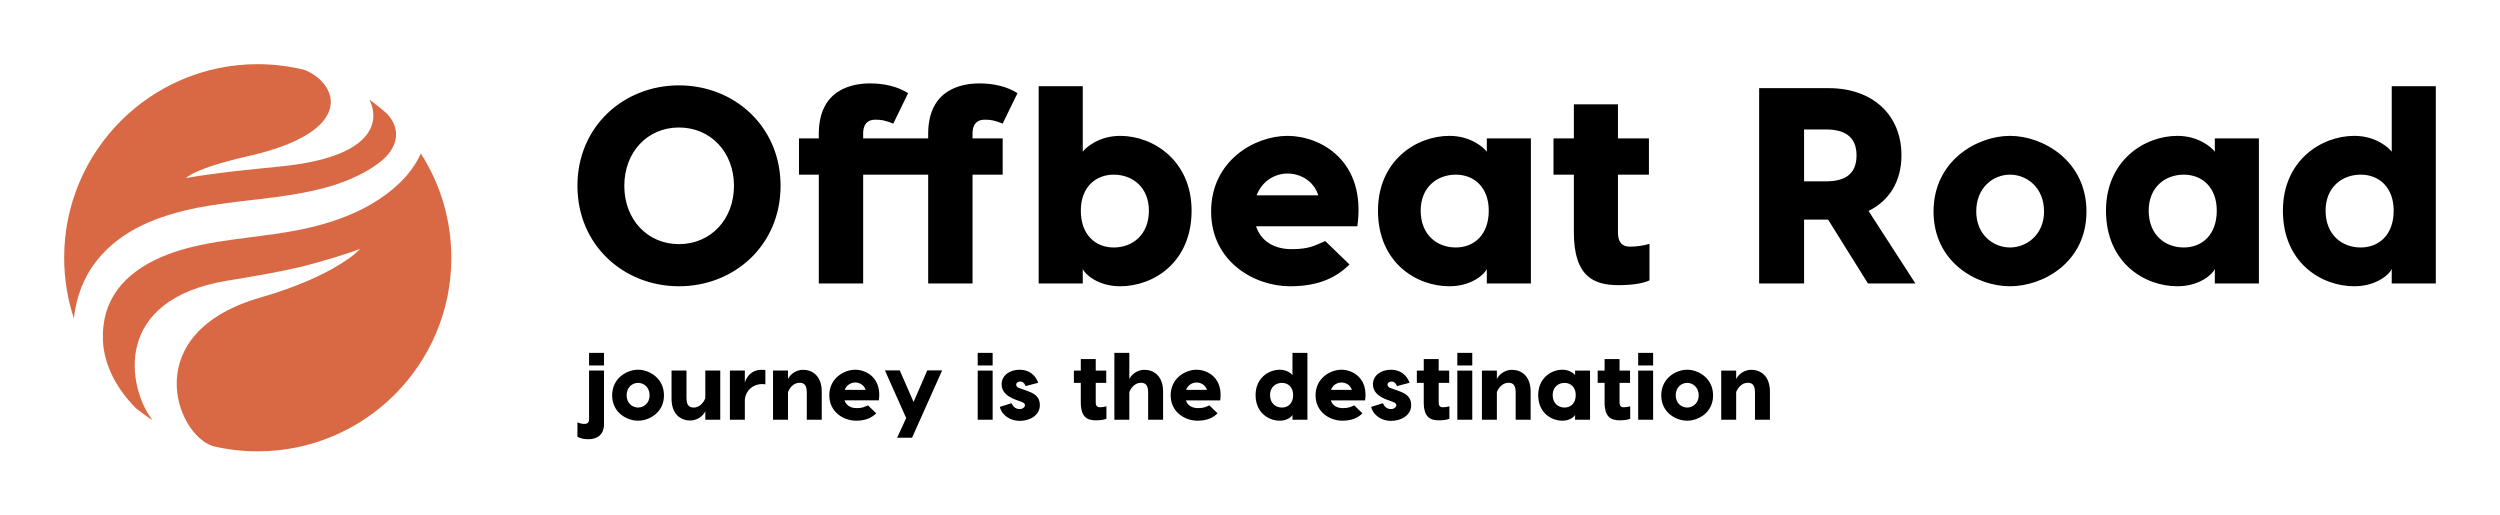 <svg height="652.052" viewBox="0 0 3162.313 652.052" width="3162.313" xmlns="http://www.w3.org/2000/svg"><g fill="#D96944" transform="matrix(146.06 0 0 146.06 -39.197 -39.051)" xmlns="http://www.w3.org/2000/svg"><path d="m3.726 1.855c-.286.272-.684.382-1.065.437-.34.05-.695.071-.999.203-.318.139-.518.369-.502.725.01.214.125.423.287.584.045.036.091.07.139.101-.003-.006-.006-.013-.011-.019-.193-.265-.343-1.024.667-1.189.203-.033.406-.067.608-.113.178-.041.496-.141.531-.16.029-.017-.189.228-.857.42-1.061.305-.735 1.186-.411 1.287.124.03.254.045.387.045.926 0 1.677-.75 1.677-1.676 0-.333-.097-.643-.264-.903-.045.098-.108.182-.187.258z"/><path d="m.824 2.5c0 .184.03.359.084.525.02-.182.082-.354.198-.5.21-.267.536-.392.875-.459.338-.066.698-.074 1.045-.158.192-.046.387-.121.542-.244.129-.104.189-.262.055-.409-.049-.044-.101-.086-.155-.124.098.201.022.5-.773.578-.204.021-.407.04-.608.068-.059.008-.132.019-.207.032 0 0 .066-.082.532-.188.958-.216.779-.633.495-.748-.13-.032-.267-.05-.407-.05-.926.001-1.676.751-1.676 1.677z"/></g><g fill="#000"><path d="m8.18 5.8c3.96 0 7.28 2.94 7.28 7.2s-3.32 7.2-7.28 7.2-7.28-2.94-7.28-7.2 3.32-7.2 7.28-7.2zm0 11.38c2.26 0 3.94-1.76 3.94-4.18s-1.68-4.18-3.94-4.18-3.92 1.76-3.92 4.18 1.66 4.18 3.92 4.18zm21.92-8.92c-.9 0-.88.82-.88 1.02v.32h2.16v2.6h-2.16v7.8h-3.18v-7.8h-1.42-2.42-.82v7.8h-3.18v-7.8h-1.42v-2.6h1.42v-.32c0-3.22 2.42-3.62 3.68-3.62 1 0 1.98.22 2.72.7l-1.06 2.18c-.58-.22-.8-.28-1.28-.28-.9 0-.88.82-.88 1.02v.32h2.16 1.88.62v-.32c0-3.22 2.42-3.62 3.68-3.62 1 0 1.98.22 2.72.7l-1.06 2.18c-.58-.22-.8-.28-1.28-.28zm9.7 1.16c2.38 0 5.12 1.78 5.12 5.36 0 3.72-2.74 5.42-5.12 5.42-1.6 0-2.54-.88-2.68-1.24v1.04h-3.16v-10.4-3.74h3.16v4.7c.14-.22 1.08-1.14 2.68-1.14zm-.46 8c1.36 0 2.52-.92 2.52-2.64 0-1.66-1.16-2.58-2.52-2.58-1.3 0-2.36.9-2.36 2.58 0 1.74 1.06 2.64 2.36 2.64zm12.46-8c2.36 0 5.66 1.78 5 6.48h-7.26c.36 1.08 1.3 1.64 2.56 1.64 1.28 0 1.68-.28 2.4-.58l1.74 1.68c-.92.9-2.16 1.56-4.26 1.56-2.58 0-5.66-1.78-5.66-5.36 0-3.64 3.12-5.42 5.48-5.42zm0 2.7c-.9 0-1.82.52-2.22 1.56h4.42c-.32-1.04-1.3-1.56-2.2-1.56zm14.28-2.52h3.16v10.4h-3.16v-1.04c-.14.36-1.08 1.24-2.68 1.24-2.38 0-5.12-1.7-5.12-5.42 0-3.58 2.74-5.36 5.12-5.36 1.6 0 2.54.92 2.68 1.14zm-2.22 7.82c1.3 0 2.36-.9 2.36-2.64 0-1.68-1.06-2.58-2.36-2.58-1.36 0-2.52.92-2.52 2.58 0 1.72 1.16 2.64 2.52 2.64zm12.48-.06c.56 0 .96-.08 1.4-.2v2.62c-.44.2-1.16.34-2.22.34-1.74 0-3.2-.58-3.2-3.78v-4.14h-1.46v-2.6h1.46v-2.44h3.16v2.44h2.22v2.6h-2.22v4.14c0 .46.12 1.02.86 1.02zm17.06 2.64-2.86-4.58h-1.72v4.58h-3.22v-14h4.98c3.14 0 5.22 1.9 5.22 4.82 0 1.86-.88 3.26-2.36 3.98l3.36 5.2zm-4.58-11.04v3.72h1.56c1.3 0 2.2-.46 2.2-1.86 0-1.38-.9-1.86-2.2-1.86zm14.76.46c2.36 0 5.48 1.78 5.48 5.42 0 3.66-3.12 5.36-5.48 5.36s-5.48-1.7-5.48-5.36c0-3.64 3.12-5.42 5.48-5.42zm0 2.78c-1.2 0-2.42.92-2.42 2.64 0 1.66 1.22 2.58 2.42 2.58s2.44-.92 2.44-2.58c0-1.72-1.24-2.64-2.44-2.64zm14.68-2.6h3.16v10.4h-3.16v-1.04c-.14.36-1.08 1.24-2.68 1.24-2.38 0-5.12-1.7-5.12-5.42 0-3.58 2.74-5.36 5.12-5.36 1.6 0 2.54.92 2.68 1.14zm-2.22 7.82c1.3 0 2.36-.9 2.36-2.64 0-1.68-1.06-2.58-2.36-2.58-1.36 0-2.52.92-2.52 2.58 0 1.72 1.16 2.64 2.52 2.64zm14.9-11.56h3.16v5.08 9.06h-3.16v-1.04c-.14.36-1.08 1.24-2.68 1.24-2.38 0-5.12-1.7-5.12-5.42 0-3.58 2.74-5.36 5.12-5.36 1.6 0 2.54.92 2.68 1.14zm-2.22 11.56c1.3 0 2.36-.9 2.36-2.64 0-1.68-1.06-2.58-2.36-2.58-1.36 0-2.52.92-2.52 2.58 0 1.72 1.16 2.64 2.52 2.64z" transform="matrix(17.648 0 0 17.648 714.527 5.615)"/><path d="m4.52 5.86v2.66h-3.16v-2.66zm0 3.74v11.32c0 2.14-1.32 3.2-3.28 3.2-1.16 0-1.78-.24-2.34-.52v-3.06c.52.24.92.34 1.52.34.88 0 .94-.68.94-1.02v-10.26zm7.2-.18c2.36 0 5.48 1.78 5.48 5.42 0 3.66-3.12 5.36-5.48 5.36s-5.48-1.7-5.48-5.36c0-3.64 3.12-5.42 5.48-5.42zm0 2.78c-1.2 0-2.42.92-2.42 2.64 0 1.66 1.22 2.58 2.42 2.58s2.44-.92 2.44-2.58c0-1.72-1.24-2.64-2.44-2.64zm11 7.96c-1.94 0-3.92-1.3-3.92-4.6v-5.96h3.16v5.74c0 1.58.54 2.08 1.54 2.08 1.42 0 2.24-1.38 2.44-1.98v-5.84h3.16v10.4h-3.16v-1.8c-.2.5-1.26 1.96-3.22 1.96zm15.1-10.72c.28 0 .56 0 .82.06v3.02c-.24-.06-.52-.06-.72-.06-1.92 0-3.46 1.38-3.62 3.3v4.24h-3.16v-10.4h3.16v2.54c.48-1.56 1.68-2.7 3.52-2.7zm8.82 0c1.94 0 3.92 1.3 3.92 4.6v5.96h-3.16v-5.74c0-1.58-.54-2.08-1.54-2.08-1.42 0-2.24 1.38-2.44 1.98v5.84h-3.16v-10.4h3.16v1.8c.2-.5 1.26-1.96 3.22-1.96zm11-.02c2.36 0 5.66 1.78 5 6.48h-7.26c.36 1.08 1.3 1.64 2.56 1.64 1.28 0 1.68-.28 2.4-.58l1.74 1.68c-.92.9-2.16 1.56-4.26 1.56-2.58 0-5.66-1.78-5.66-5.36 0-3.64 3.12-5.42 5.48-5.42zm0 2.7c-.9 0-1.82.52-2.22 1.56h4.42c-.32-1.04-1.3-1.56-2.2-1.56zm15.24-2.56h3.14l-6.36 14.24h-3.16l1.92-4.16-4.5-10.08h3.14l2.92 6.68zm13.82-3.7v2.66h-3.16v-2.66zm0 3.74v10.4h-3.16v-10.4zm6.98 3.28c-.28-.72-.7-.96-1.16-.96-.42 0-.84.24-.84.64 0 .38.24.6.7.76l1.32.46c1.48.54 2.98 1.08 2.98 3.16 0 2.1-2.1 3.3-4.26 3.3-1.94 0-3.76-1.14-4.2-2.96l2.48-.78c.26.58.72 1.24 1.72 1.24.68 0 1.12-.44 1.12-.84 0-.2-.16-.46-.66-.66l-1.22-.44c-2.08-.76-3.06-1.82-3.06-3.3 0-1.94 1.8-3.08 3.78-3.08 2.02 0 3.36 1.1 3.96 2.76zm15.68 4.48c.56 0 .96-.08 1.4-.2v2.62c-.44.2-1.16.34-2.22.34-1.74 0-3.2-.58-3.2-3.78v-4.14h-1.46v-2.6h1.46v-2.44h3.16v2.44h2.22v2.6h-2.22v4.14c0 .46.12 1.02.86 1.02zm9.46-7.92c1.94 0 3.92 1.3 3.92 4.6v5.96h-3.16v-5.74c0-1.58-.54-2.08-1.54-2.08-1.42 0-2.24 1.38-2.44 1.98v5.84h-3.16v-14.14h3.16v5.54c.2-.5 1.26-1.96 3.22-1.96zm11-.02c2.36 0 5.66 1.78 5 6.48h-7.26c.36 1.08 1.3 1.64 2.56 1.64 1.28 0 1.68-.28 2.4-.58l1.74 1.68c-.92.9-2.16 1.56-4.26 1.56-2.58 0-5.66-1.78-5.66-5.36 0-3.64 3.12-5.42 5.48-5.42zm0 2.7c-.9 0-1.82.52-2.22 1.56h4.42c-.32-1.04-1.3-1.56-2.2-1.56zm20.28-6.26h3.16v5.08 9.06h-3.16v-1.04c-.14.36-1.08 1.24-2.68 1.24-2.38 0-5.12-1.7-5.12-5.42 0-3.58 2.74-5.36 5.12-5.36 1.6 0 2.54.92 2.68 1.14zm-2.22 11.56c1.3 0 2.36-.9 2.36-2.64 0-1.68-1.06-2.58-2.36-2.58-1.36 0-2.52.92-2.52 2.58 0 1.72 1.16 2.64 2.52 2.64zm12.58-8c2.36 0 5.66 1.78 5 6.48h-7.26c.36 1.08 1.3 1.64 2.56 1.64 1.28 0 1.68-.28 2.4-.58l1.74 1.68c-.92.9-2.16 1.56-4.26 1.56-2.58 0-5.66-1.78-5.66-5.36 0-3.64 3.12-5.42 5.48-5.42zm0 2.7c-.9 0-1.82.52-2.22 1.56h4.42c-.32-1.04-1.3-1.56-2.2-1.56zm11.74.76c-.28-.72-.7-.96-1.16-.96-.42 0-.84.24-.84.64 0 .38.24.6.7.76l1.32.46c1.48.54 2.98 1.08 2.98 3.16 0 2.1-2.1 3.3-4.26 3.3-1.94 0-3.76-1.14-4.2-2.96l2.48-.78c.26.58.72 1.24 1.72 1.24.68 0 1.12-.44 1.12-.84 0-.2-.16-.46-.66-.66l-1.22-.44c-2.08-.76-3.06-1.82-3.06-3.3 0-1.94 1.8-3.08 3.78-3.08 2.02 0 3.36 1.1 3.96 2.76zm9.68 4.48c.56 0 .96-.08 1.4-.2v2.62c-.44.2-1.16.34-2.22.34-1.74 0-3.2-.58-3.2-3.78v-4.14h-1.46v-2.6h1.46v-2.44h3.16v2.44h2.22v2.6h-2.22v4.14c0 .46.12 1.02.86 1.02zm6.24-11.5v2.66h-3.16v-2.66zm0 3.74v10.4h-3.16v-10.4zm8.42-.16c1.94 0 3.92 1.3 3.92 4.6v5.96h-3.16v-5.74c0-1.58-.54-2.08-1.54-2.08-1.42 0-2.24 1.38-2.44 1.98v5.84h-3.16v-10.4h3.16v1.8c.2-.5 1.26-1.96 3.22-1.96zm13.32.16h3.16v10.4h-3.16v-1.04c-.14.36-1.08 1.24-2.68 1.24-2.38 0-5.12-1.7-5.12-5.42 0-3.58 2.74-5.36 5.12-5.36 1.6 0 2.54.92 2.68 1.14zm-2.22 7.82c1.3 0 2.36-.9 2.36-2.64 0-1.68-1.06-2.58-2.36-2.58-1.36 0-2.52.92-2.52 2.58 0 1.72 1.16 2.64 2.52 2.64zm12.48-.06c.56 0 .96-.08 1.4-.2v2.62c-.44.2-1.16.34-2.22.34-1.74 0-3.2-.58-3.2-3.78v-4.14h-1.46v-2.6h1.46v-2.44h3.16v2.44h2.22v2.6h-2.22v4.14c0 .46.12 1.02.86 1.02zm6.24-11.5v2.66h-3.16v-2.66zm0 3.74v10.4h-3.16v-10.4zm7.2-.18c2.36 0 5.48 1.78 5.48 5.42 0 3.66-3.12 5.36-5.48 5.36s-5.48-1.7-5.48-5.36c0-3.64 3.12-5.42 5.48-5.42zm0 2.78c-1.2 0-2.42.92-2.42 2.64 0 1.66 1.22 2.58 2.42 2.58s2.44-.92 2.44-2.58c0-1.72-1.24-2.64-2.44-2.64zm13.58-2.76c1.94 0 3.92 1.3 3.92 4.6v5.96h-3.16v-5.74c0-1.58-.54-2.08-1.54-2.08-1.42 0-2.24 1.38-2.44 1.98v5.84h-3.16v-10.4h3.16v1.8c.2-.5 1.26-1.96 3.22-1.96z" transform="matrix(5.982 0 0 5.982 736.991 411.308)"/></g></svg>